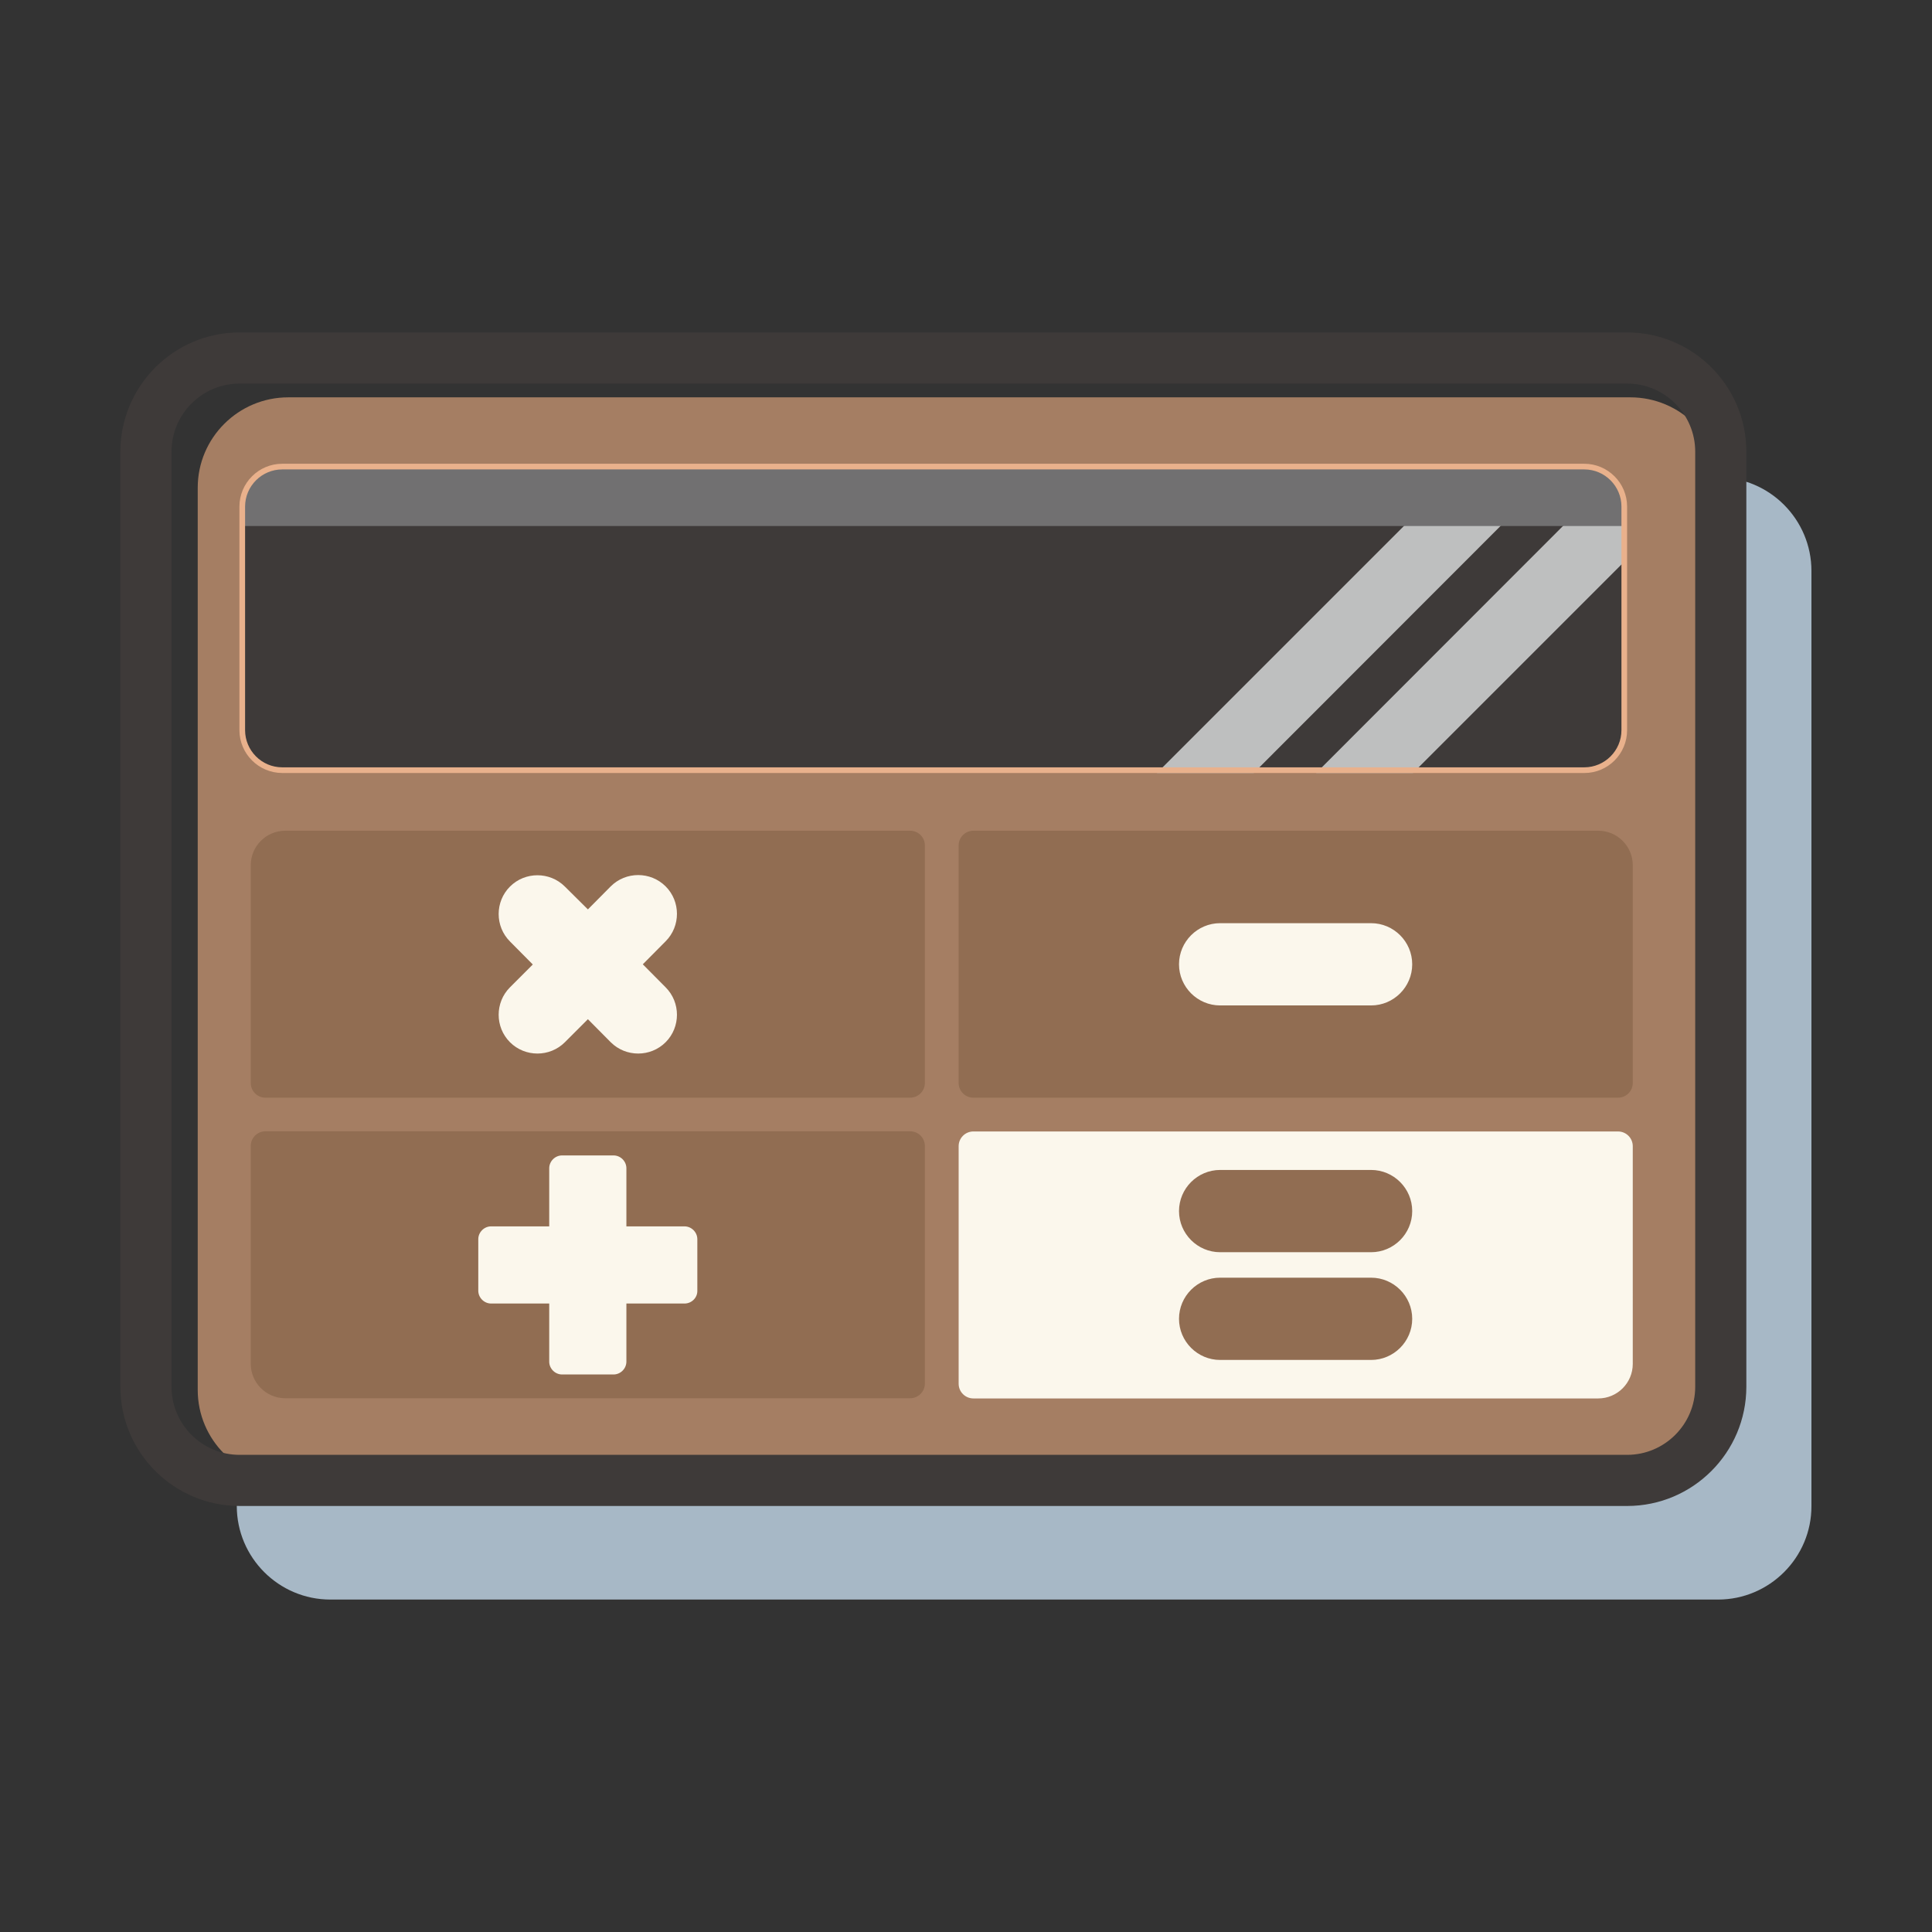 <?xml version="1.0" standalone="no"?><!DOCTYPE svg PUBLIC "-//W3C//DTD SVG 1.1//EN" "http://www.w3.org/Graphics/SVG/1.1/DTD/svg11.dtd"><svg t="1623150828798" class="icon" viewBox="0 0 1024 1024" version="1.1" xmlns="http://www.w3.org/2000/svg" p-id="4405" width="128" height="128" xmlns:xlink="http://www.w3.org/1999/xlink"><rect x="0" y="0" width="1024" height="1024" fill="#333333" stroke="none"/><defs><style type="text/css"></style></defs><path d="M910.6 847.8H175.1c-27.4 0-49.6-22.3-49.6-49.6V302.6c0-27.4 22.3-49.6 49.6-49.6h735.4c27.4 0 49.6 22.3 49.6 49.6v495.6c0.1 27.3-22.2 49.6-49.5 49.6z" fill="#A7B8C6" p-id="4406"></path><path d="M864.1 784.6H152.8c-26.5 0-48-21.5-48-47.9V258.5c0-26.4 21.5-47.9 48-47.9h711.3c26.5 0 48 21.5 48 47.9v478.2c0 26.4-21.6 47.9-48 47.9z" fill="#A57E63" p-id="4407"></path><path d="M862.4 798.2H127c-34.8 0-63.2-28.3-63.2-63.2V239.4c0-34.8 28.3-63.2 63.2-63.2h735.4c34.8 0 63.2 28.3 63.2 63.2V735c0 34.8-28.3 63.2-63.2 63.2zM127 203.3c-19.9 0-36.1 16.2-36.1 36.1V735c0 19.9 16.2 36.1 36.1 36.1h735.4c19.9 0 36.1-16.2 36.1-36.1V239.4c0-19.9-16.2-36.1-36.1-36.1H127z" fill="#3E3A39" p-id="4408"></path><path d="M839.8 408.1H149.6c-11.7 0-21.2-9.5-21.2-21.2V268.5c0-11.7 9.5-21.2 21.2-21.2h690.1c11.7 0 21.2 9.5 21.2 21.2V387c0 11.7-9.5 21.1-21.1 21.1z" fill="#3E3A39" p-id="4409"></path><path d="M860.9 276.3h-30L697.6 409.7h51.3l112-112zM613.2 409.7h51.3l133.3-133.4h-51.2z" fill="#BEBFBF" p-id="4410"></path><path d="M860.9 278.8H128.5v-10.3c0-11.7 9.5-21.2 21.2-21.2h690.1c11.7 0 21.2 9.5 21.2 21.2v10.3z" fill="#717071" p-id="4411"></path><path d="M482.4 440.3H151.2c-10.1 0-18.3 8.2-18.3 18.3V574c0 4.3 3.5 7.8 7.8 7.8h341.7c4.3 0 7.8-3.5 7.8-7.8V448.1c0-4.3-3.5-7.8-7.8-7.8zM132.9 607.4v115.4c0 10.1 8.2 18.3 18.3 18.3h331.2c4.3 0 7.8-3.5 7.8-7.8V607.4c0-4.3-3.5-7.8-7.8-7.8H140.7c-4.3 0-7.8 3.5-7.8 7.8zM865.4 574V458.6c0-10.1-8.2-18.3-18.3-18.3H515.9c-4.3 0-7.8 3.5-7.8 7.8V574c0 4.3 3.5 7.8 7.8 7.8h341.7c4.3 0 7.8-3.5 7.8-7.8z" fill="#916D52" p-id="4412"></path><path d="M515.9 741.2h331.2c10.1 0 18.3-8.2 18.3-18.3V607.5c0-4.3-3.5-7.8-7.8-7.8H515.9c-4.3 0-7.8 3.5-7.8 7.8v125.9c0 4.3 3.5 7.8 7.8 7.8zM340.7 511.1l12.1-12.2c8-8 8-21.1 0-29.1s-21.1-8-29.1 0L311.6 482l-12.2-12.1c-8-8-21.1-8-29.1 0s-8 21.1 0 29.1l12.1 12.2-12.1 12.1c-8 8-8 21.1 0 29.1s21.1 8 29.1 0l12.2-12.2 12.1 12.2c8 8 21.1 8 29.1 0s8-21.1 0-29.1l-12.1-12.2z m386-21.8h-80c-12 0-21.8 9.8-21.8 21.8s9.8 21.8 21.8 21.8h80c12 0 21.8-9.8 21.8-21.8s-9.8-21.8-21.8-21.8zM362.8 690.9H260.3c-3.7 0-6.8-3.1-6.8-6.8v-27.3c0-3.7 3.1-6.8 6.8-6.8h102.5c3.7 0 6.8 3.1 6.8 6.8v27.3c0.1 3.7-3 6.8-6.8 6.8z" fill="#FBF7EC" p-id="4413"></path><path d="M291.1 721.7V619.2c0-3.7 3.1-6.8 6.8-6.8h27.3c3.7 0 6.8 3.1 6.8 6.8v102.5c0 3.7-3.1 6.8-6.8 6.8h-27.3c-3.7 0-6.8-3.1-6.8-6.8z" fill="#FBF7EC" p-id="4414"></path><path d="M726.7 620.1h-80c-12 0-21.8 9.8-21.8 21.8s9.8 21.8 21.8 21.8h80c12 0 21.8-9.8 21.8-21.8s-9.8-21.8-21.8-21.8z m0 57.1h-80c-12 0-21.8 9.8-21.8 21.8s9.8 21.8 21.8 21.8h80c12 0 21.8-9.8 21.8-21.8s-9.8-21.8-21.8-21.8z" fill="#916D52" p-id="4415"></path><path d="M839.8 409.7H149.6c-12.5 0-22.7-10.2-22.7-22.7V268.5c0-12.5 10.2-22.7 22.7-22.7h690.1c12.5 0 22.7 10.2 22.7 22.7V387c0 12.5-10.1 22.7-22.6 22.7zM149.6 248.8c-10.8 0-19.7 8.8-19.7 19.7V387c0 10.8 8.8 19.7 19.7 19.7h690.1c10.8 0 19.7-8.8 19.7-19.7V268.5c0-10.8-8.8-19.7-19.7-19.7H149.6z" fill="#E9B18C" p-id="4416"></path></svg>